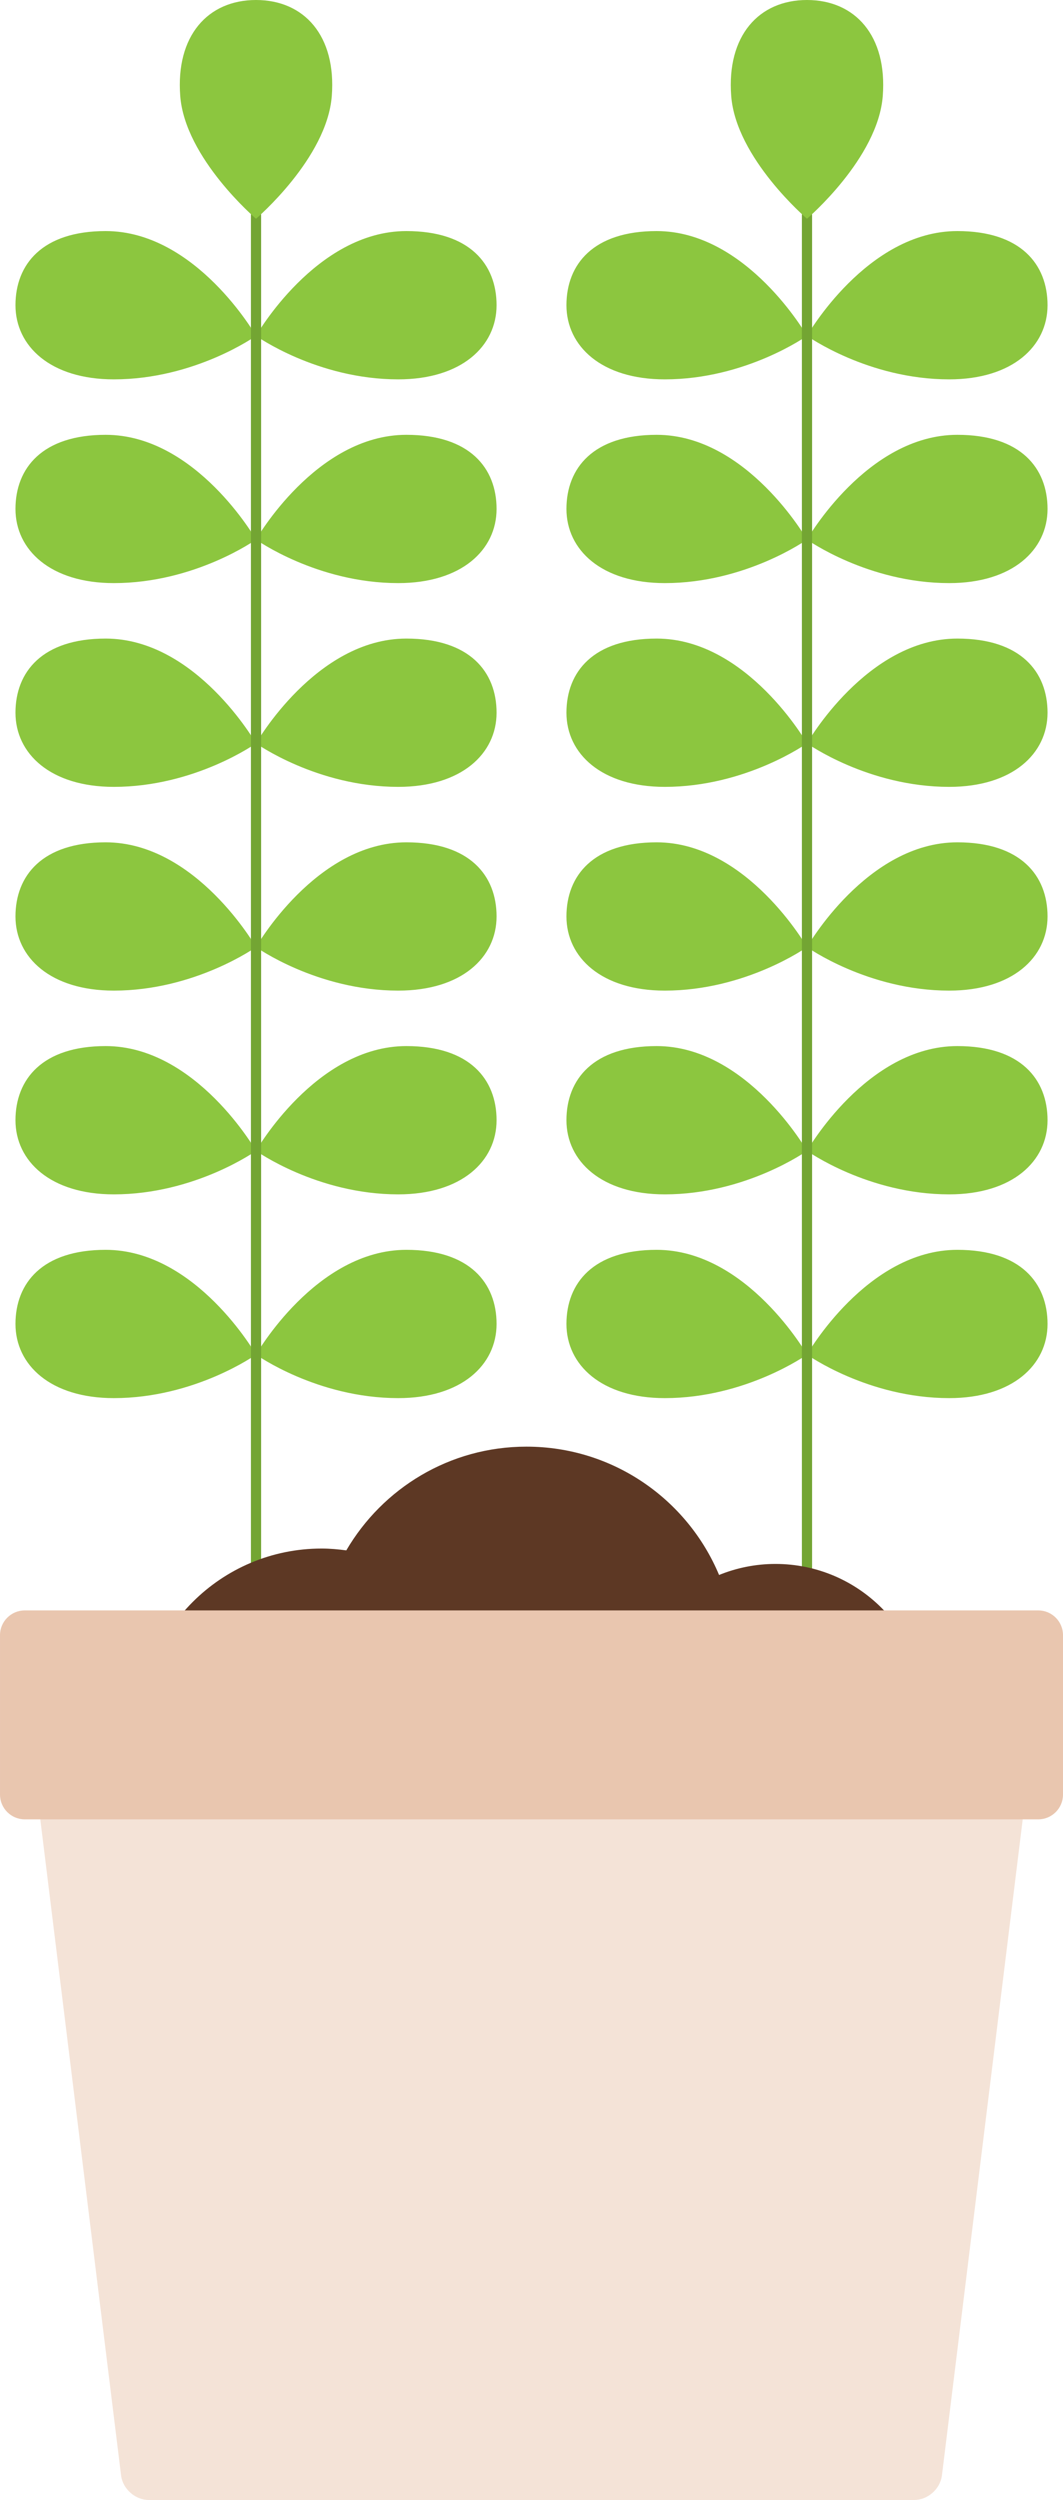 <?xml version="1.0" encoding="UTF-8" standalone="no"?>
<!-- Created with Inkscape (http://www.inkscape.org/) -->

<svg
   xmlns:dc="http://purl.org/dc/elements/1.1/"
   xmlns:cc="http://creativecommons.org/ns#"
   xmlns:rdf="http://www.w3.org/1999/02/22-rdf-syntax-ns#"
   xmlns:svg="http://www.w3.org/2000/svg"
   xmlns="http://www.w3.org/2000/svg"
   xmlns:sodipodi="http://sodipodi.sourceforge.net/DTD/sodipodi-0.dtd"
   xmlns:inkscape="http://www.inkscape.org/namespaces/inkscape"
   width="40.923mm"
   height="96.169mm"
   viewBox="0 0 145.001 340.755"
   id="svg5201"
   version="1.1"
   inkscape:version="0.91 r13725"
   sodipodi:docname="plant3_xlarge.svg">
  <defs
     id="defs5203">
    <clipPath
       clipPathUnits="userSpaceOnUse"
       id="clipPath184">
      <path
         d="m 845.979,559.029 30,0 0,-10.526 -30,0 0,10.526 z"
         id="path186"
         inkscape:connector-curvature="0" />
    </clipPath>
    <clipPath
       clipPathUnits="userSpaceOnUse"
       id="clipPath164">
      <path
         d="m 883.993,559.029 30,0 0,-10.526 -30,0 0,10.526 z"
         id="path166"
         inkscape:connector-curvature="0" />
    </clipPath>
    <clipPath
       clipPathUnits="userSpaceOnUse"
       id="clipPath286">
      <path
         d="m 1024.98,566.04 40,0 0,-14.035 -40,0 0,14.035 z"
         id="path288"
         inkscape:connector-curvature="0" />
    </clipPath>
    <clipPath
       clipPathUnits="userSpaceOnUse"
       id="clipPath266">
      <path
         d="m 1072.99,566.04 40,0 0,-14.035 -40,0 0,14.035 z"
         id="path268"
         inkscape:connector-curvature="0" />
    </clipPath>
    <clipPath
       clipPathUnits="userSpaceOnUse"
       id="clipPath246">
      <path
         d="m 1034.98,597.556 30,0 0,-10.526 -30,0 0,10.526 z"
         id="path248"
         inkscape:connector-curvature="0" />
    </clipPath>
    <clipPath
       clipPathUnits="userSpaceOnUse"
       id="clipPath226">
      <path
         d="m 1072.99,597.556 30,0 0,-10.526 -30,0 0,10.526 z"
         id="path228"
         inkscape:connector-curvature="0" />
    </clipPath>
    <clipPath
       clipPathUnits="userSpaceOnUse"
       id="clipPath428">
      <path
         d="m 1214.18,555.495 40,0 0,-14.035 -40,0 0,14.035 z"
         id="path430"
         inkscape:connector-curvature="0" />
    </clipPath>
    <clipPath
       clipPathUnits="userSpaceOnUse"
       id="clipPath408">
      <path
         d="m 1262.19,555.495 40,0 0,-14.035 -40,0 0,14.035 z"
         id="path410"
         inkscape:connector-curvature="0" />
    </clipPath>
    <clipPath
       clipPathUnits="userSpaceOnUse"
       id="clipPath388">
      <path
         d="m 1214.18,596.04 40,0 0,-14.035 -40,0 0,14.035 z"
         id="path390"
         inkscape:connector-curvature="0" />
    </clipPath>
    <clipPath
       clipPathUnits="userSpaceOnUse"
       id="clipPath368">
      <path
         d="m 1262.19,596.04 40,0 0,-14.035 -40,0 0,14.035 z"
         id="path370"
         inkscape:connector-curvature="0" />
    </clipPath>
    <clipPath
       clipPathUnits="userSpaceOnUse"
       id="clipPath348">
      <path
         d="m 1224.18,627.556 30,0 0,-10.526 -30,0 0,10.526 z"
         id="path350"
         inkscape:connector-curvature="0" />
    </clipPath>
    <clipPath
       clipPathUnits="userSpaceOnUse"
       id="clipPath328">
      <path
         d="m 1262.19,627.556 30,0 0,-10.526 -30,0 0,10.526 z"
         id="path330"
         inkscape:connector-curvature="0" />
    </clipPath>
  </defs>
  <sodipodi:namedview
     id="base"
     pagecolor="#ffffff"
     bordercolor="#666666"
     borderopacity="1.0"
     inkscape:pageopacity="0.0"
     inkscape:pageshadow="2"
     inkscape:zoom="0.35"
     inkscape:cx="-731.55188"
     inkscape:cy="707.28677"
     inkscape:document-units="px"
     inkscape:current-layer="layer1"
     showgrid="false"
     fit-margin-top="0"
     fit-margin-left="0"
     fit-margin-right="0"
     fit-margin-bottom="0"
     inkscape:window-width="1440"
     inkscape:window-height="897"
     inkscape:window-x="-8"
     inkscape:window-y="-8"
     inkscape:window-maximized="1" />
  <g
     inkscape:label="Taso 1"
     inkscape:groupmode="layer"
     id="layer1"
     transform="translate(-605.123,-898.894)">
    <g
       id="g478"
       transform="matrix(1.25,0,0,-1.25,672.859,1079.354)">
      <path
         d="m 0,0 c 0,-4.466 -3.822,-8.086 -10.734,-8.086 -8.859,0 -15.517,4.746 -15.516,4.746 0,0 6.525,11.425 16.407,11.425 C -2.931,8.085 0,4.464 0,0"
         style="fill:#8cc63f;fill-opacity:1;fill-rule:nonzero;stroke:none"
         id="path480"
         inkscape:connector-curvature="0" />
    </g>
    <g
       id="g482"
       transform="matrix(1.25,0,0,-1.25,607.233,1079.354)">
      <path
         d="m 0,0 c 0,-4.466 3.822,-8.086 10.734,-8.086 8.859,0 15.517,4.746 15.516,4.746 0,0 -6.526,11.425 -16.408,11.425 C 2.93,8.085 0,4.464 0,0"
         style="fill:#8cc63f;fill-opacity:1;fill-rule:nonzero;stroke:none"
         id="path484"
         inkscape:connector-curvature="0" />
    </g>
    <g
       id="g486"
       transform="matrix(1.25,0,0,-1.25,672.859,1051.582)">
      <path
         d="m 0,0 c 0,-4.466 -3.822,-8.086 -10.734,-8.086 -8.859,0 -15.517,4.746 -15.516,4.746 0,0 6.525,11.425 16.407,11.425 C -2.931,8.085 0,4.465 0,0"
         style="fill:#8cc63f;fill-opacity:1;fill-rule:nonzero;stroke:none"
         id="path488"
         inkscape:connector-curvature="0" />
    </g>
    <g
       id="g490"
       transform="matrix(1.25,0,0,-1.25,607.233,1051.582)">
      <path
         d="m 0,0 c 0,-4.466 3.822,-8.086 10.734,-8.086 8.859,0 15.517,4.746 15.516,4.746 0,0 -6.526,11.425 -16.408,11.425 C 2.93,8.085 0,4.465 0,0"
         style="fill:#8cc63f;fill-opacity:1;fill-rule:nonzero;stroke:none"
         id="path492"
         inkscape:connector-curvature="0" />
    </g>
    <g
       id="g494"
       transform="matrix(1.25,0,0,-1.25,672.859,1023.81)">
      <path
         d="m 0,0 c 0,-4.466 -3.822,-8.086 -10.734,-8.086 -8.859,0 -15.517,4.746 -15.516,4.746 0,0 6.525,11.425 16.407,11.425 C -2.931,8.085 0,4.464 0,0"
         style="fill:#8cc63f;fill-opacity:1;fill-rule:nonzero;stroke:none"
         id="path496"
         inkscape:connector-curvature="0" />
    </g>
    <g
       id="g498"
       transform="matrix(1.25,0,0,-1.25,607.233,1023.81)">
      <path
         d="m 0,0 c 0,-4.466 3.822,-8.086 10.734,-8.086 8.859,0 15.517,4.746 15.516,4.746 0,0 -6.526,11.425 -16.408,11.425 C 2.93,8.085 0,4.464 0,0"
         style="fill:#8cc63f;fill-opacity:1;fill-rule:nonzero;stroke:none"
         id="path500"
         inkscape:connector-curvature="0" />
    </g>
    <g
       id="g502"
       transform="matrix(1.25,0,0,-1.25,672.859,996.039)">
      <path
         d="m 0,0 c 0,-4.465 -3.822,-8.086 -10.734,-8.086 -8.859,0 -15.517,4.746 -15.516,4.746 0,0 6.525,11.425 16.407,11.425 C -2.931,8.085 0,4.465 0,0"
         style="fill:#8cc63f;fill-opacity:1;fill-rule:nonzero;stroke:none"
         id="path504"
         inkscape:connector-curvature="0" />
    </g>
    <g
       id="g506"
       transform="matrix(1.25,0,0,-1.25,607.233,996.039)">
      <path
         d="m 0,0 c 0,-4.465 3.822,-8.086 10.734,-8.086 8.859,0 15.517,4.746 15.516,4.746 0,0 -6.526,11.425 -16.408,11.425 C 2.93,8.085 0,4.465 0,0"
         style="fill:#8cc63f;fill-opacity:1;fill-rule:nonzero;stroke:none"
         id="path508"
         inkscape:connector-curvature="0" />
    </g>
    <g
       id="g510"
       transform="matrix(1.25,0,0,-1.25,672.859,968.266)">
      <path
         d="m 0,0 c 0,-4.466 -3.822,-8.086 -10.734,-8.086 -8.859,0 -15.517,4.746 -15.516,4.746 0,0 6.525,11.425 16.407,11.425 C -2.931,8.085 0,4.464 0,0"
         style="fill:#8cc63f;fill-opacity:1;fill-rule:nonzero;stroke:none"
         id="path512"
         inkscape:connector-curvature="0" />
    </g>
    <g
       id="g514"
       transform="matrix(1.25,0,0,-1.25,607.233,968.266)">
      <path
         d="m 0,0 c 0,-4.466 3.822,-8.086 10.734,-8.086 8.859,0 15.517,4.746 15.516,4.746 0,0 -6.526,11.425 -16.408,11.425 C 2.93,8.085 0,4.464 0,0"
         style="fill:#8cc63f;fill-opacity:1;fill-rule:nonzero;stroke:none"
         id="path516"
         inkscape:connector-curvature="0" />
    </g>
    <g
       id="g518"
       transform="matrix(1.25,0,0,-1.25,672.859,940.495)">
      <path
         d="m 0,0 c 0,-4.465 -3.822,-8.086 -10.734,-8.086 -8.859,0 -15.517,4.746 -15.516,4.746 0,0 6.525,11.425 16.407,11.425 C -2.931,8.085 0,4.465 0,0"
         style="fill:#8cc63f;fill-opacity:1;fill-rule:nonzero;stroke:none"
         id="path520"
         inkscape:connector-curvature="0" />
    </g>
    <g
       id="g522"
       transform="matrix(1.25,0,0,-1.25,607.233,940.495)">
      <path
         d="m 0,0 c 0,-4.465 3.822,-8.086 10.734,-8.086 8.859,0 15.517,4.746 15.516,4.746 0,0 -6.526,11.425 -16.408,11.425 C 2.93,8.085 0,4.465 0,0"
         style="fill:#8cc63f;fill-opacity:1;fill-rule:nonzero;stroke:none"
         id="path524"
         inkscape:connector-curvature="0" />
    </g>
    <g
       id="g526"
       transform="matrix(1.25,0,0,-1.25,640.046,1146.876)">
      <path
         d="M 0,0 0,175.025"
         style="fill:none;stroke:#73a533;stroke-width:1.113;stroke-linecap:butt;stroke-linejoin:miter;stroke-miterlimit:10;stroke-dasharray:none;stroke-opacity:1"
         id="path528"
         inkscape:connector-curvature="0" />
    </g>
    <g
       id="g530"
       transform="matrix(1.25,0,0,-1.25,640.046,898.894)">
      <path
         d="M 0,0 C 5.256,0 8.771,-3.902 8.269,-10.469 7.749,-17.258 0,-23.853 0,-23.853 c 0,0 -7.75,6.595 -8.27,13.384 C -8.771,-3.902 -5.256,0 0,0"
         style="fill:#8cc63f;fill-opacity:1;fill-rule:nonzero;stroke:none"
         id="path532"
         inkscape:connector-curvature="0" />
    </g>
    <g
       id="g534"
       transform="matrix(1.25,0,0,-1.25,748.016,1079.354)">
      <path
         d="m 0,0 c 0,-4.466 -3.822,-8.086 -10.734,-8.086 -8.858,0 -15.517,4.746 -15.516,4.746 0,0 6.526,11.425 16.408,11.425 C -2.93,8.085 0,4.464 0,0"
         style="fill:#8cc63f;fill-opacity:1;fill-rule:nonzero;stroke:none"
         id="path536"
         inkscape:connector-curvature="0" />
    </g>
    <g
       id="g538"
       transform="matrix(1.25,0,0,-1.25,682.39,1079.354)">
      <path
         d="m 0,0 c 0,-4.466 3.822,-8.086 10.734,-8.086 8.858,0 15.517,4.746 15.516,4.746 0,0 -6.526,11.425 -16.408,11.425 C 2.93,8.085 0,4.464 0,0"
         style="fill:#8cc63f;fill-opacity:1;fill-rule:nonzero;stroke:none"
         id="path540"
         inkscape:connector-curvature="0" />
    </g>
    <g
       id="g542"
       transform="matrix(1.25,0,0,-1.25,748.016,1051.582)">
      <path
         d="m 0,0 c 0,-4.466 -3.822,-8.086 -10.734,-8.086 -8.858,0 -15.517,4.746 -15.516,4.746 0,0 6.526,11.425 16.408,11.425 C -2.93,8.085 0,4.465 0,0"
         style="fill:#8cc63f;fill-opacity:1;fill-rule:nonzero;stroke:none"
         id="path544"
         inkscape:connector-curvature="0" />
    </g>
    <g
       id="g546"
       transform="matrix(1.25,0,0,-1.25,682.39,1051.582)">
      <path
         d="m 0,0 c 0,-4.466 3.822,-8.086 10.734,-8.086 8.858,0 15.517,4.746 15.516,4.746 0,0 -6.526,11.425 -16.408,11.425 C 2.93,8.085 0,4.465 0,0"
         style="fill:#8cc63f;fill-opacity:1;fill-rule:nonzero;stroke:none"
         id="path548"
         inkscape:connector-curvature="0" />
    </g>
    <g
       id="g550"
       transform="matrix(1.25,0,0,-1.25,748.016,1023.81)">
      <path
         d="m 0,0 c 0,-4.466 -3.822,-8.086 -10.734,-8.086 -8.858,0 -15.517,4.746 -15.516,4.746 0,0 6.526,11.425 16.408,11.425 C -2.93,8.085 0,4.464 0,0"
         style="fill:#8cc63f;fill-opacity:1;fill-rule:nonzero;stroke:none"
         id="path552"
         inkscape:connector-curvature="0" />
    </g>
    <g
       id="g554"
       transform="matrix(1.25,0,0,-1.25,682.39,1023.81)">
      <path
         d="m 0,0 c 0,-4.466 3.822,-8.086 10.734,-8.086 8.858,0 15.517,4.746 15.516,4.746 0,0 -6.526,11.425 -16.408,11.425 C 2.93,8.085 0,4.464 0,0"
         style="fill:#8cc63f;fill-opacity:1;fill-rule:nonzero;stroke:none"
         id="path556"
         inkscape:connector-curvature="0" />
    </g>
    <g
       id="g558"
       transform="matrix(1.25,0,0,-1.25,748.016,996.039)">
      <path
         d="m 0,0 c 0,-4.465 -3.822,-8.086 -10.734,-8.086 -8.858,0 -15.517,4.746 -15.516,4.746 0,0 6.526,11.425 16.408,11.425 C -2.93,8.085 0,4.465 0,0"
         style="fill:#8cc63f;fill-opacity:1;fill-rule:nonzero;stroke:none"
         id="path560"
         inkscape:connector-curvature="0" />
    </g>
    <g
       id="g562"
       transform="matrix(1.25,0,0,-1.25,682.39,996.039)">
      <path
         d="m 0,0 c 0,-4.465 3.822,-8.086 10.734,-8.086 8.858,0 15.517,4.746 15.516,4.746 0,0 -6.526,11.425 -16.408,11.425 C 2.93,8.085 0,4.465 0,0"
         style="fill:#8cc63f;fill-opacity:1;fill-rule:nonzero;stroke:none"
         id="path564"
         inkscape:connector-curvature="0" />
    </g>
    <g
       id="g566"
       transform="matrix(1.25,0,0,-1.25,748.016,968.266)">
      <path
         d="m 0,0 c 0,-4.466 -3.822,-8.086 -10.734,-8.086 -8.858,0 -15.517,4.746 -15.516,4.746 0,0 6.526,11.425 16.408,11.425 C -2.93,8.085 0,4.464 0,0"
         style="fill:#8cc63f;fill-opacity:1;fill-rule:nonzero;stroke:none"
         id="path568"
         inkscape:connector-curvature="0" />
    </g>
    <g
       id="g570"
       transform="matrix(1.25,0,0,-1.25,682.39,968.266)">
      <path
         d="m 0,0 c 0,-4.466 3.822,-8.086 10.734,-8.086 8.858,0 15.517,4.746 15.516,4.746 0,0 -6.526,11.425 -16.408,11.425 C 2.93,8.085 0,4.464 0,0"
         style="fill:#8cc63f;fill-opacity:1;fill-rule:nonzero;stroke:none"
         id="path572"
         inkscape:connector-curvature="0" />
    </g>
    <g
       id="g574"
       transform="matrix(1.25,0,0,-1.25,748.016,940.495)">
      <path
         d="m 0,0 c 0,-4.465 -3.822,-8.086 -10.734,-8.086 -8.858,0 -15.517,4.746 -15.516,4.746 0,0 6.526,11.425 16.408,11.425 C -2.93,8.085 0,4.465 0,0"
         style="fill:#8cc63f;fill-opacity:1;fill-rule:nonzero;stroke:none"
         id="path576"
         inkscape:connector-curvature="0" />
    </g>
    <g
       id="g578"
       transform="matrix(1.25,0,0,-1.25,682.39,940.495)">
      <path
         d="m 0,0 c 0,-4.465 3.822,-8.086 10.734,-8.086 8.858,0 15.517,4.746 15.516,4.746 0,0 -6.526,11.425 -16.408,11.425 C 2.93,8.085 0,4.465 0,0"
         style="fill:#8cc63f;fill-opacity:1;fill-rule:nonzero;stroke:none"
         id="path580"
         inkscape:connector-curvature="0" />
    </g>
    <g
       id="g582"
       transform="matrix(1.25,0,0,-1.25,715.202,1146.876)">
      <path
         d="M 0,0 0,175.025"
         style="fill:none;stroke:#73a533;stroke-width:1.113;stroke-linecap:butt;stroke-linejoin:miter;stroke-miterlimit:10;stroke-dasharray:none;stroke-opacity:1"
         id="path584"
         inkscape:connector-curvature="0" />
    </g>
    <g
       id="g586"
       transform="matrix(1.25,0,0,-1.25,715.202,898.894)">
      <path
         d="M 0,0 C 5.256,0 8.771,-3.902 8.27,-10.469 7.75,-17.258 0,-23.853 0,-23.853 c 0,0 -7.749,6.595 -8.269,13.384 C -8.771,-3.902 -5.256,0 0,0"
         style="fill:#8cc63f;fill-opacity:1;fill-rule:nonzero;stroke:none"
         id="path588"
         inkscape:connector-curvature="0" />
    </g>
    <g
       id="g590"
       transform="matrix(1.25,0,0,-1.25,710.897,1112.061)">
      <path
         d="m 0,0 c -2.176,0 -4.249,-0.433 -6.149,-1.204 -3.44,8.218 -11.555,13.993 -21.021,13.993 -8.393,0 -15.708,-4.554 -19.66,-11.312 -0.881,0.119 -1.774,0.202 -2.688,0.202 -10.993,0 -19.905,-8.912 -19.905,-19.907 0,-10.992 8.912,-19.904 19.905,-19.904 5.897,0 11.179,2.58 14.825,6.655 2.358,-0.827 4.883,-1.299 7.523,-1.299 5.698,0 10.894,2.106 14.889,5.563 3.003,-3.404 7.385,-5.563 12.281,-5.563 9.05,0 16.387,7.338 16.387,16.388 C 16.387,-7.337 9.05,0 0,0"
         style="fill:#5d3824;fill-opacity:1;fill-rule:nonzero;stroke:none"
         id="path592"
         inkscape:connector-curvature="0" />
    </g>
    <g
       id="g594"
       transform="matrix(1.25,0,0,-1.25,714.415,1139.936)">
      <path
         d="m 0,0 c 0,-11.041 -8.949,-19.989 -19.989,-19.989 -11.039,0 -19.988,8.948 -19.988,19.989 0,11.039 8.949,19.988 19.988,19.988 C -8.949,19.988 0,11.039 0,0"
         style="fill:#5d3824;fill-opacity:1;fill-rule:nonzero;stroke:none"
         id="path596"
         inkscape:connector-curvature="0" />
    </g>
    <g
       id="g598"
       transform="matrix(1.25,0,0,-1.25,741.919,1141.546)">
      <path
         d="m 0,0 -102.871,0 c -1.483,0 -2.547,-1.203 -2.365,-2.676 l 9.012,-73.13 c 0.182,-1.472 1.543,-2.676 3.025,-2.676 l 83.527,0 c 1.482,0 2.842,1.204 3.025,2.676 l 9.012,73.13 C 2.546,-1.203 1.482,0 0,0"
         style="fill:#f4e3d7;fill-opacity:1;fill-rule:nonzero;stroke:none"
         id="path600"
         inkscape:connector-curvature="0" />
    </g>
    <g
       id="g602"
       transform="matrix(1.25,0,0,-1.25,746.756,1118.397)">
      <path
         d="m 0,0 -110.609,0 c -1.483,0 -2.697,-1.212 -2.697,-2.695 l 0,-17.392 c 0,-1.483 1.214,-2.696 2.697,-2.696 l 110.609,0 c 1.482,0 2.695,1.213 2.695,2.696 l 0,17.392 C 2.695,-1.212 1.482,0 0,0"
         style="fill:#e9c6af;fill-opacity:1;fill-rule:nonzero;stroke:none"
         id="path604"
         inkscape:connector-curvature="0" />
    </g>
  </g>
</svg>
